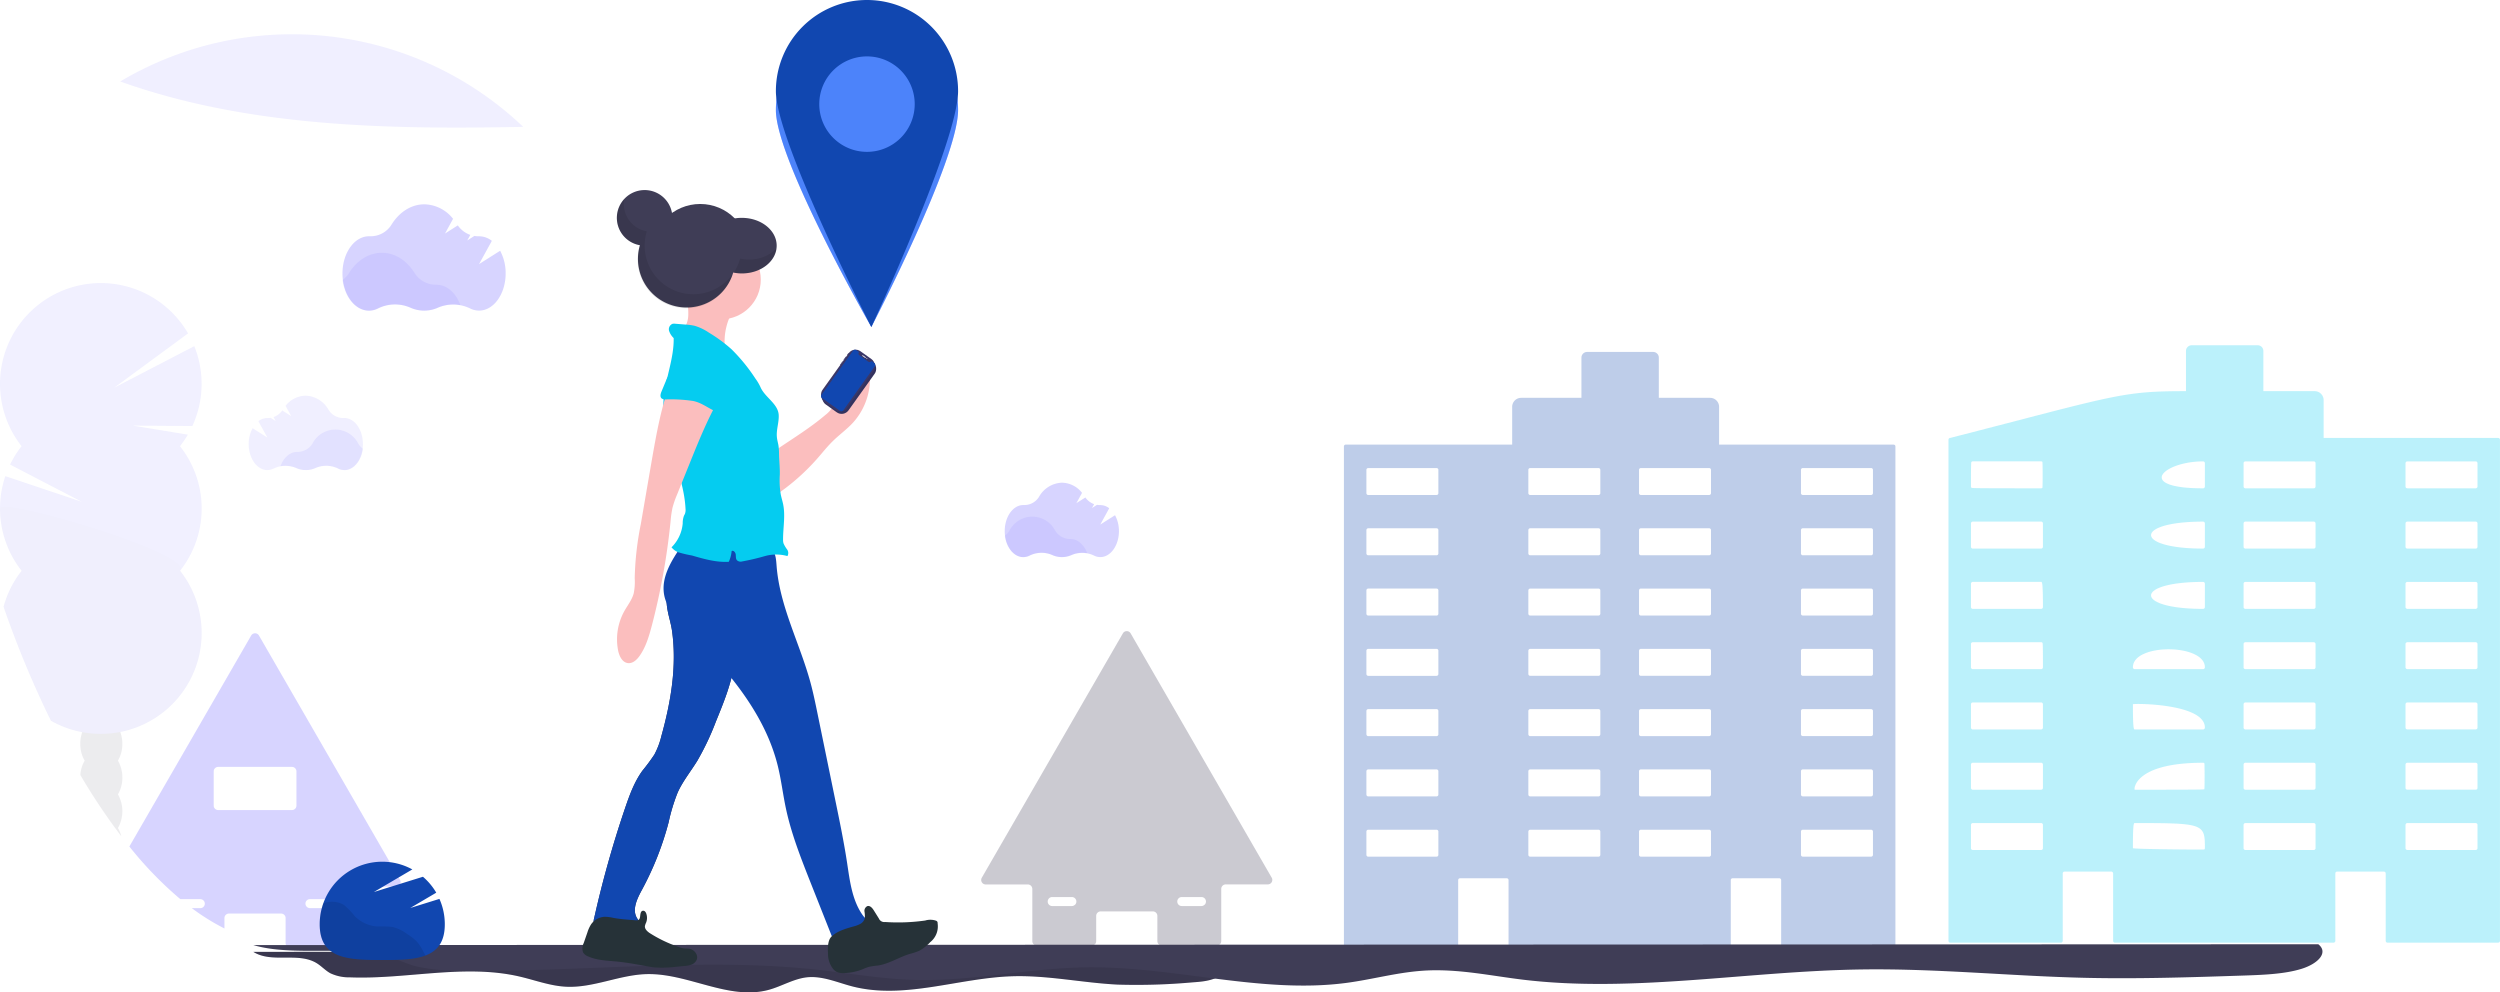 <svg xmlns="http://www.w3.org/2000/svg" width="748.486" height="297.113"><g transform="translate(-12.223)"><g data-name="Group 1275" transform="translate(12.223 84.743)" opacity=".1"><path data-name="Path 4375" d="M36.632 148.053a9.953 9.953 0 01-1.315 5.04 10.316 10.316 0 010 10.079 9.262 9.262 0 01.993 2.443 184.85 184.85 0 01-12.249-18.319 9.771 9.771 0 011.286-4.3 9.953 9.953 0 01-1.315-5.04 10.365 10.365 0 01.594-3.505 8.709 8.709 0 01.721-1.535 5.477 5.477 0 019.97 0 9.069 9.069 0 01.7 1.486 10.434 10.434 0 01.611 3.554 9.953 9.953 0 01-1.315 5.04 9.954 9.954 0 011.319 5.057z" fill="#3f3d56"/><ellipse data-name="Ellipse 5207" cx="6.298" cy="8.248" rx="6.298" ry="8.248" transform="translate(24.032 119.651)" fill="#3f3d56"/><ellipse data-name="Ellipse 5208" cx="6.298" cy="8.248" rx="6.298" ry="8.248" transform="translate(24.032 109.572)" fill="#3f3d56"/><path data-name="Path 4376" d="M60.372 67.479a30.035 30.035 0 01-6.46 18.657A30.177 30.177 0 0136 134.404c-.725.147-1.461.261-2.206.35a30.483 30.483 0 01-6.92.037q-1.148-.122-2.267-.338a29.84 29.84 0 01-9.363-3.424 300.647 300.647 0 01-14.171-34.11 30.039 30.039 0 015.41-10.768 30.2 30.2 0 01-4.885-28.337l22.911 7.69L3.023 54.342a30.3 30.3 0 013.44-5.5 30.177 30.177 0 1149.84-33.768l-22.15 16.283L58.171 18.9a30.214 30.214 0 01-.578 23.908l-17.912-.134 16.552 2.717a30.3 30.3 0 01-2.349 3.452 30.043 30.043 0 016.488 18.636z" fill="#6c63ff"/><path data-name="Path 4377" d="M60.372 104.808a30.184 30.184 0 01-24.347 29.61c-.73.147-1.466.262-2.211.351a30.488 30.488 0 01-6.92.037q-1.148-.122-2.267-.338a29.839 29.839 0 01-9.363-3.424A300.637 300.637 0 011.073 96.918a30.039 30.039 0 015.41-10.768 30.055 30.055 0 01-6.46-18.673c0-3.387 57.936 13.523 53.89 18.657a30.035 30.035 0 016.459 18.674z" opacity=".1"/></g><path data-name="Path 4362" d="M168.863 37.981A100.4 100.4 0 0048.227 24.396c38.665 13.841 81.328 14.35 120.636 13.585z" fill="#6c63ff" opacity=".1"/><path data-name="Path 4363" d="M392.959 262.765l-42.223-73.133a1.343 1.343 0 00-2.333 0l-42.223 73.133a1.343 1.343 0 001.164 2.035h12.6a1.352 1.352 0 011.348 1.348v15.608a1.348 1.348 0 001.343 1.348h16.434a1.348 1.348 0 001.347-1.348v-7.543a1.343 1.343 0 011.343-1.343h15.624a1.348 1.348 0 011.348 1.343v7.543a1.347 1.347 0 001.347 1.348h16.43a1.347 1.347 0 001.347-1.348v-15.624a1.347 1.347 0 011.348-1.347h12.6a1.348 1.348 0 001.164-2.019zm-58.881 8.093a1.343 1.343 0 01-.953.407h-5.915a1.348 1.348 0 010-2.695h5.927a1.347 1.347 0 01.953 2.3zm38.787 0a1.343 1.343 0 01-.953.407h-5.911a1.348 1.348 0 010-2.695h5.935a1.347 1.347 0 01.953 2.3z" fill="#3f3d56" opacity=".27"/><path data-name="Path 4364" d="M131.98 263.409l-42.223-73.133a1.347 1.347 0 00-2.333 0l-36.47 63.168a111.407 111.407 0 0015.262 15.758h5.943a1.348 1.348 0 110 2.695h-2.508a65.252 65.252 0 009.77 6.078v-3.114a1.347 1.347 0 011.347-1.347h15.624a1.347 1.347 0 011.343 1.347v7.539a1.311 1.311 0 00.126.566 1.348 1.348 0 001.221.782h16.434a1.319 1.319 0 001.071-.542 1.294 1.294 0 00.273-.814v-15.616a1.347 1.347 0 011.347-1.347h12.6a1.347 1.347 0 001.176-2.023zm-27.906 6.188a1.344 1.344 0 01.953-.407h5.927a1.348 1.348 0 010 2.695h-5.931a1.347 1.347 0 01-.953-2.3zm-26.522-27.063a1.347 1.347 0 01-1.347-1.347v-10.235a1.347 1.347 0 011.347-1.347h22.084a1.347 1.347 0 011.343 1.347v10.234a1.347 1.347 0 01-1.343 1.347z" fill="#6c63ff" opacity=".27"/><path data-name="Path 4365" d="M579.159 133.109h-52.25v-11.3a2.7 2.7 0 00-2.7-2.7h-15.346v-12.038a1.7 1.7 0 00-1.7-1.7h-19.766a1.7 1.7 0 00-1.7 1.7v12.038h-18.039a2.7 2.7 0 00-2.7 2.7v11.3h-49.827a.55.55 0 00-.546.55v150.022a.55.55 0 00.545.55h33.112a.55.55 0 00.55-.55v-20.184a.554.554 0 01.55-.55h13.984a.554.554 0 01.55.55v20.183a.55.55 0 00.545.55h65.439a.554.554 0 00.549-.55v-20.183a.55.55 0 01.545-.55h13.988a.55.55 0 01.549.55v20.183a.554.554 0 00.55.55h33.112a.554.554 0 00.549-.55V133.661a.554.554 0 00-.549-.55zM442.866 255.938a.545.545 0 01-.546.545h-20.451a.545.545 0 01-.55-.545v-6.973a.549.549 0 01.55-.55h20.452a.55.55 0 01.545.55zm0-18.05a.545.545 0 01-.546.55h-20.451a.546.546 0 01-.55-.55v-6.979a.545.545 0 01.55-.55h20.452a.546.546 0 01.546.55zm0-18.046a.55.55 0 01-.546.55h-20.451a.55.55 0 01-.55-.55v-6.986a.549.549 0 01.55-.55h20.452a.55.55 0 01.545.55zm0-18.05a.546.546 0 01-.546.55h-20.451a.546.546 0 01-.55-.55v-6.969a.545.545 0 01.55-.55h20.452a.546.546 0 01.546.55zm0-18.046a.55.55 0 01-.546.55h-20.451a.55.55 0 01-.55-.55v-6.986a.545.545 0 01.55-.546h20.452a.545.545 0 01.546.546zm0-18.046a.545.545 0 01-.546.545h-20.451a.545.545 0 01-.55-.545v-6.991a.549.549 0 01.55-.55h20.452a.55.55 0 01.545.55zm0-18.05a.545.545 0 01-.546.55h-20.451a.546.546 0 01-.55-.55v-6.969a.546.546 0 01.55-.55h20.452a.546.546 0 01.546.55zm48.488 108.285a.545.545 0 01-.55.545h-20.451a.55.55 0 01-.55-.545v-6.969a.554.554 0 01.55-.55h20.452a.55.55 0 01.549.55zm0-18.05a.546.546 0 01-.55.55h-20.451a.55.55 0 01-.55-.55v-6.976a.55.55 0 01.55-.55h20.452a.545.545 0 01.549.55zm0-18.046a.55.55 0 01-.55.55h-20.451a.554.554 0 01-.55-.55v-6.982a.554.554 0 01.55-.55h20.452a.549.549 0 01.549.55zm0-18.05a.546.546 0 01-.55.55h-20.451a.55.55 0 01-.55-.55v-6.965a.55.55 0 01.55-.55h20.452a.545.545 0 01.549.55zm0-18.046a.55.55 0 01-.55.55h-20.451a.554.554 0 01-.55-.55v-6.981a.55.55 0 01.55-.546h20.452a.545.545 0 01.549.546zm0-18.046a.546.546 0 01-.55.546h-20.451a.55.55 0 01-.55-.546v-6.988a.554.554 0 01.55-.55h20.452a.549.549 0 01.549.55zm0-18.05a.546.546 0 01-.55.55h-20.451a.55.55 0 01-.55-.55v-6.965a.55.55 0 01.55-.55h20.452a.546.546 0 01.549.55zm33.133 108.285a.546.546 0 01-.55.546h-20.452a.55.55 0 01-.55-.546v-6.965a.554.554 0 01.549-.55h20.452a.55.55 0 01.549.55zm0-18.05a.546.546 0 01-.55.55h-20.452a.549.549 0 01-.549-.55v-6.973a.549.549 0 01.549-.55h20.452a.545.545 0 01.549.55zm0-18.046a.55.55 0 01-.55.55h-20.452a.554.554 0 01-.549-.55v-6.977a.554.554 0 01.549-.55h20.452a.55.55 0 01.549.55zm0-18.05a.546.546 0 01-.55.55h-20.452a.549.549 0 01-.549-.55v-6.961a.549.549 0 01.549-.55h20.452a.545.545 0 01.549.55zm0-18.046a.55.55 0 01-.55.55h-20.452a.554.554 0 01-.549-.55v-6.977a.549.549 0 01.549-.546h20.452a.545.545 0 01.549.546zm0-18.046a.546.546 0 01-.55.545h-20.452a.55.55 0 01-.55-.546v-6.984a.554.554 0 01.549-.55h20.452a.55.55 0 01.549.55zm0-18.05a.546.546 0 01-.55.55h-20.452a.55.55 0 01-.549-.55v-6.961a.55.55 0 01.549-.55h20.452a.546.546 0 01.549.55zm48.488 108.285a.55.55 0 01-.549.545h-20.453a.546.546 0 01-.55-.545v-6.961a.55.55 0 01.55-.55h20.453a.554.554 0 01.55.55zm0-18.05a.55.55 0 01-.549.55h-20.453a.546.546 0 01-.55-.55v-6.97a.546.546 0 01.55-.55h20.453a.55.55 0 01.55.55zm0-18.046a.554.554 0 01-.549.55h-20.453a.55.55 0 01-.55-.55v-6.973a.55.55 0 01.55-.55h20.453a.554.554 0 01.55.55zm0-18.05a.55.55 0 01-.549.55h-20.453a.546.546 0 01-.55-.55v-6.957a.546.546 0 01.55-.55h20.453a.55.55 0 01.55.55zm0-18.046a.554.554 0 01-.549.55h-20.453a.55.55 0 01-.55-.55v-6.973a.546.546 0 01.55-.546h20.453a.55.55 0 01.55.546zm0-18.046a.55.55 0 01-.546.558h-20.456a.545.545 0 01-.55-.545v-6.995a.55.55 0 01.55-.55h20.453a.554.554 0 01.55.55zm0-18.05a.55.55 0 01-.549.55h-20.453a.545.545 0 01-.55-.55v-6.957a.546.546 0 01.55-.55h20.453a.55.55 0 01.55.55z" fill="#1147b0" opacity=".27"/><path data-name="Path 4366" d="M150.076 91.374a11.761 11.761 0 00-6.827.741 10.059 10.059 0 01-8.235-.02 11.488 11.488 0 00-9.64.191 6 6 0 01-2.776.692c-3.908 0-7.161-3.936-7.836-9.131a7.494 7.494 0 001.954-2.1c2.292-3.692 5.842-6.066 9.827-6.066s7.49 2.345 9.77 6a7.535 7.535 0 006.493 3.566h.1c3.144-.008 5.839 2.488 7.17 6.127z" fill="#6c63ff" opacity=".1"/><path data-name="Path 4367" d="M161.963 75.071l-6.318 4.006 3.835-6.973a6.245 6.245 0 00-3.823-1.364h-.1a7.4 7.4 0 01-1.311-.1L152.113 72l.92-1.669a7.613 7.613 0 01-3.745-2.85l-3.835 2.443 2.414-4.413a11.218 11.218 0 00-8.585-4.34c-3.985 0-7.535 2.369-9.827 6.062a7.348 7.348 0 01-6.513 3.5h-.216c-4.4 0-7.967 4.987-7.967 11.142s3.566 11.142 7.967 11.142a5.948 5.948 0 002.776-.7 11.488 11.488 0 019.64-.187 10.059 10.059 0 008.2 0 11.484 11.484 0 019.558.183 5.963 5.963 0 002.744.68c4.4 0 7.967-4.991 7.967-11.142a14.151 14.151 0 00-1.648-6.78z" fill="#6c63ff" opacity=".27"/><path data-name="Path 4368" d="M337.742 165.655a8.268 8.268 0 00-4.779.517 7.03 7.03 0 01-5.74 0 8.044 8.044 0 00-6.75.134 4.184 4.184 0 01-1.942.484c-2.736 0-5.011-2.756-5.483-6.391a5.321 5.321 0 001.368-1.474 7.69 7.69 0 0113.727-.049 5.268 5.268 0 004.543 2.5h.073c2.158-.012 4.043 1.735 4.983 4.279z" fill="#6c63ff" opacity=".1"/><path data-name="Path 4369" d="M346.055 154.257l-4.421 2.8 2.683-4.885a4.372 4.372 0 00-2.675-.953h-.069a5.247 5.247 0 01-.916-.069l-1.5.949.643-1.164a5.369 5.369 0 01-2.622-1.991l-2.691 1.693 1.693-3.082a7.816 7.816 0 00-6.009-3.041 8.221 8.221 0 00-6.88 4.246 5.138 5.138 0 01-4.547 2.443h-.134c-3.078 0-5.577 3.489-5.577 7.8s2.5 7.8 5.577 7.8a4.184 4.184 0 001.942-.484 8.028 8.028 0 016.75-.13 7.071 7.071 0 005.74 0 8.04 8.04 0 016.688.13 4.213 4.213 0 001.921.472c3.082 0 5.577-3.489 5.577-7.8a9.914 9.914 0 00-1.173-4.734z" fill="#6c63ff" opacity=".27"/><path data-name="Path 4370" d="M96.185 139.602a8.272 8.272 0 014.779.517 7.018 7.018 0 005.736 0 8.044 8.044 0 016.75.134 4.2 4.2 0 001.942.484c2.736 0 5.015-2.756 5.488-6.391a5.265 5.265 0 01-1.368-1.474 7.69 7.69 0 00-13.735-.065 5.292 5.292 0 01-4.551 2.5h-.069c-2.167.004-4.056 1.751-4.972 4.295z" fill="#6c63ff" opacity=".1"/><path data-name="Path 4371" d="M87.848 128.204l4.421 2.793-2.687-4.885a4.38 4.38 0 012.675-.953h.073a5.3 5.3 0 00.916-.069l1.5.948-.643-1.164a5.377 5.377 0 002.626-1.991l2.683 1.7-1.7-3.082a7.855 7.855 0 016.013-3.041 8.221 8.221 0 016.88 4.246 5.134 5.134 0 004.547 2.443h.147c3.082 0 5.577 3.489 5.577 7.8s-2.5 7.8-5.577 7.8a4.209 4.209 0 01-1.942-.484 8.028 8.028 0 00-6.75-.13 7.063 7.063 0 01-5.736 0 8.048 8.048 0 00-6.693.13 4.2 4.2 0 01-1.921.472c-3.078 0-5.577-3.489-5.577-7.8a9.912 9.912 0 011.168-4.733z" fill="#6c63ff" opacity=".1"/><path data-name="Path 4372" d="M88.068 284.984c5.512 3.5 13.454-.041 19 3.407 1.433.887 2.589 2.194 4.071 3a13.154 13.154 0 005.895 1.221c16.943.655 34.171-4.071 50.69-.252 4.62 1.067 9.139 2.8 13.873 3.053 8.178.444 16.015-3.546 24.2-3.766 12.416-.334 24.616 7.975 36.6 4.7 3.941-1.079 7.556-3.379 11.622-3.766 4.531-.407 8.887 1.567 13.291 2.719 15.62 4.071 31.887-2.524 48.036-3.016 10.531-.322 20.961 1.974 31.484 2.5a188.028 188.028 0 0022.455-.672c2.85-.2 5.834-.444 8.219-2.007s3.851-4.922 2.377-7.364z" fill="#3f3d56"/><path data-name="Path 4373" d="M88.068 284.984c5.512 3.5 13.454-.041 19 3.407 1.433.887 2.589 2.194 4.071 3a13.154 13.154 0 005.895 1.221c16.943.655 34.171-4.071 50.69-.252 4.62 1.067 9.139 2.8 13.873 3.053 8.178.444 16.015-3.546 24.2-3.766 12.416-.334 24.616 7.975 36.6 4.7 3.941-1.079 7.556-3.379 11.622-3.766 4.531-.407 8.887 1.567 13.291 2.719 15.62 4.071 31.887-2.524 48.036-3.016 10.531-.322 20.961 1.974 31.484 2.5a188.028 188.028 0 0022.455-.672c2.85-.2 5.834-.444 8.219-2.007s3.851-4.922 2.377-7.364z" opacity=".1"/><path data-name="Path 4374" d="M88.068 282.949c11.678 3.5 28.5-.041 40.259 3.407 3.036.887 5.485 2.194 8.625 3a55.63 55.63 0 0012.488 1.221c35.9.655 72.394-4.071 107.393-.252 9.789 1.067 19.362 2.8 29.392 3.053 17.327.444 33.929-3.546 51.273-3.766 26.3-.334 52.153 7.975 77.534 4.7 8.349-1.079 16.007-3.379 24.623-3.766 9.6-.407 18.827 1.567 28.159 2.719 33.092 4.071 67.556-2.524 101.769-3.017 22.312-.322 44.408 1.974 66.7 2.5 15.852.375 31.738-.151 47.573-.672 6.037-.2 12.359-.444 17.413-2.007s8.159-4.922 5.037-7.364z" fill="#3f3d56"/><path data-name="Path 4382" d="M135.042 271.848l7.792-4.584a18.781 18.781 0 00-3.985-4.767l-14.7 4.572 11.521-6.77a18.726 18.726 0 00-27.728 16.426c0 10.34 8.382 10.7 18.726 10.7s18.726-.358 18.726-10.7a18.641 18.641 0 00-1.608-7.6z" fill="#1147b0"/><path data-name="Path 4383" d="M137.02 281.899a14.551 14.551 0 00-2.76-2.166 12.851 12.851 0 00-4.547-2.219 34.094 34.094 0 00-4.478-.13 10.446 10.446 0 01-6.843-3.135 21.382 21.382 0 00-3.179-3.293 6.994 6.994 0 00-4.767-.875 11.853 11.853 0 00-1.409.289 18.665 18.665 0 00-1.107 6.355c0 10.34 8.382 10.7 18.726 10.7 5.019 0 9.575-.085 12.937-1.352l-.562-1.05a14.818 14.818 0 00-2.011-3.122z" opacity=".1"/><circle data-name="Ellipse 5209" cx="14.553" cy="14.553" r="14.553" transform="translate(207.308 61.071)" fill="#3f3d56"/><path data-name="Path 4384" d="M213.418 188.835c1.5 10.539-.33 21.286-3.183 31.541a23.422 23.422 0 01-2.1 5.549 59.173 59.173 0 01-3.558 4.8c-2.443 3.362-3.875 7.328-5.215 11.252a317.38 317.38 0 00-9.29 33.1 2.267 2.267 0 000 1.412c.354.814 1.429.92 2.312.916l11.423-.061c.407-.782-.346-1.628-.814-2.378-1.628-2.532-.065-5.821 1.372-8.471a91.083 91.083 0 008.052-20.354 55.183 55.183 0 012.687-8.846c1.535-3.411 3.941-6.346 5.895-9.538a79.885 79.885 0 005.573-11.777c2.3-5.61 4.612-11.289 5.516-17.281.851-5.626.431-11.358-.122-17.02a1.075 1.075 0 00-1.246-1.221l-15.327-.79c-3.159-.163-3.908-.855-3.428 2.247.327 2.32 1.119 4.575 1.453 6.92z" fill="#3f3d56"/><path data-name="Path 4385" d="M213.418 188.835c1.5 10.539-.33 21.286-3.183 31.541a23.422 23.422 0 01-2.1 5.549 59.173 59.173 0 01-3.558 4.8c-2.443 3.362-3.875 7.328-5.215 11.252a317.38 317.38 0 00-9.29 33.1 2.267 2.267 0 000 1.412c.354.814 1.429.92 2.312.916l11.423-.061c.407-.782-.346-1.628-.814-2.378-1.628-2.532-.065-5.821 1.372-8.471a91.083 91.083 0 008.052-20.354 55.183 55.183 0 012.687-8.846c1.535-3.411 3.941-6.346 5.895-9.538a79.885 79.885 0 005.573-11.777c2.3-5.61 4.612-11.289 5.516-17.281.851-5.626.431-11.358-.122-17.02a1.075 1.075 0 00-1.246-1.221l-15.327-.79c-3.159-.163-3.908-.855-3.428 2.247.327 2.32 1.119 4.575 1.453 6.92z" fill="#1147b0"/><path data-name="Path 4386" d="M216.43 163.212c-3.114 4.478-6.379 9.632-5.345 14.993.786 4.071 3.888 7.226 6.815 10.177 11.7 11.748 23.2 24.8 27.185 40.9 1.026 4.16 1.523 8.431 2.406 12.62 1.6 7.613 4.478 14.891 7.328 22.125l7.637 19.276a11.545 11.545 0 0011.032-7.328 4.831 4.831 0 01-2.894-1.86c-3.257-4.506-3.924-10.3-4.759-15.8-.924-6.074-2.158-12.1-3.4-18.119l-5.471-26.64c-.631-3.073-1.262-6.151-2.084-9.18-3.183-11.732-9.216-22.8-10.149-34.928-.138-1.783-.224-3.741-1.433-5.064-1.27-1.4-3.354-1.628-5.239-1.738-7.621-.488-14.2-1.233-21.629.566z" fill="#1147b0"/><path data-name="Path 4387" d="M195.86 274.807a12.156 12.156 0 00-2.532-.326 5.26 5.26 0 00-4.136 2.259 10.281 10.281 0 00-1.111 2.443l-1.1 3.167a3.522 3.522 0 00-.159 2.85 3.02 3.02 0 001.482 1.144c2.67 1.189 5.7 1.254 8.589 1.539 2.825.277 5.626.773 8.414 1.294.961.183 1.917.366 2.89.464a34.442 34.442 0 006.538-.2l2.243-.216a8.078 8.078 0 002.206-.407 2.781 2.781 0 001.628-1.462c.554-1.372-.635-3-2.088-3.281-.59-.114-1.221-.061-1.8-.138a8.5 8.5 0 01-1.97-.59 39.293 39.293 0 01-8.292-4.042c-.7-.493-1.433-1.181-1.356-2.035a4.152 4.152 0 01.362-1.054 3.851 3.851 0 00.033-2.724c-.138-.374-.407-.769-.786-.814-1.075-.13-.944 1.437-1.1 2.035-.216.814-.607.887-1.372.814-2.202-.195-4.401-.305-6.583-.72z" fill="#263238"/><path data-name="Path 4388" d="M260.127 285.745a7.186 7.186 0 001.555 4.376 3.4 3.4 0 001.107.892 4.445 4.445 0 002.035.322 16.3 16.3 0 005.654-1.144 16.149 16.149 0 011.954-.737 21.932 21.932 0 012.54-.366c3.367-.484 6.322-2.471 9.575-3.476a20.129 20.129 0 002.85-.936 13.059 13.059 0 003.35-2.617 6.012 6.012 0 002.2-5.544 1.055 1.055 0 00-.1-.574.855.855 0 00-.366-.289 5.314 5.314 0 00-3.257-.053 57.874 57.874 0 01-12.025.444 1.746 1.746 0 01-1.848-1.054l-1.527-2.442c-.436-.7-1.128-1.5-1.917-1.262a1.562 1.562 0 00-.863 1.628 8.7 8.7 0 01.1 1.97 2.69 2.69 0 01-1.3 1.693 8.319 8.319 0 01-2.035.782c-2.247.635-4.861 1.356-6.6 3.008-1.277 1.17-1.159 3.796-1.082 5.379z" fill="#263238"/><path data-name="Path 4389" d="M259.337 124.239a9.431 9.431 0 002.223-2.418 9.857 9.857 0 00.948-3.342l.639-4.038c.354-2.227.769-4.584 2.255-6.281s4.445-2.3 5.956-.627a5.224 5.224 0 011.083 2.7 19.679 19.679 0 01-4.812 16.283c-1.828 2-4.071 3.595-6 5.488-1.685 1.628-3.147 3.5-4.7 5.268a64.9 64.9 0 01-12.811 11.195c.057-3.029.444-6.277 0-9.286-.33-2.174-1.221-3.346.883-4.767 4.879-3.32 9.809-6.324 14.336-10.175z" fill="#fbbebe"/><path data-name="Path 4390" d="M218.287 94.448a7.447 7.447 0 01-2.85 5.63q7.608 2.662 15.009 5.87a5.2 5.2 0 01-1.286-3.639 18.371 18.371 0 012.809-9.811 2.381 2.381 0 00.46-1.295c-.057-.961-1.2-1.4-2.133-1.628a52.46 52.46 0 00-9.737-1.413c-1.4-.045-3.069-.489-2.752 1.3a19.654 19.654 0 01.48 4.986z" fill="#fbbebe"/><circle data-name="Ellipse 5210" cx="11.899" cy="11.899" r="11.899" transform="translate(216.198 71.81)" fill="#fbbebe"/><path data-name="Path 4391" d="M239.879 115.848a14.4 14.4 0 00-1.51-2.532 52.671 52.671 0 00-7.14-8.756 44.447 44.447 0 00-6.778-4.979 15.383 15.383 0 00-4.242-2.035 16.6 16.6 0 00-2.723-.37l-3.09-.252a2.528 2.528 0 00-.814.024 1.755 1.755 0 00-1.042 2.1 5.159 5.159 0 001.376 2.166c.138 6.306-2.666 12.526-3.045 18.824-.664 11.012 6.057 21.254 6.595 32.274a3.481 3.481 0 01-.155 1.478c-.09.228-.224.436-.326.659a6.442 6.442 0 00-.362 2.239 11.374 11.374 0 01-3.35 7.173 4.979 4.979 0 001.889 1.441 34.07 34.07 0 004.23 1.01c3.6 1.05 7.287 2.109 11.028 1.885a9.732 9.732 0 00.851-3.2c.529-.33 1.14.375 1.221.993s-.037 1.339.407 1.787a1.676 1.676 0 001.547.309 68.39 68.39 0 006.717-1.575 12.529 12.529 0 016.811-.024 1.822 1.822 0 00-.106-1.995 8.917 8.917 0 01-1.071-1.828 4.106 4.106 0 01-.13-1.2c0-3.481.716-7 .037-10.413-.2-1-.517-1.978-.721-2.984a25.738 25.738 0 01-.293-5.952c.053-1.991-.187-4.144-.228-6.163a19.651 19.651 0 00-.163-2.5c-.138-.867-.407-1.714-.48-2.589-.22-2.223.676-4.429.541-6.66-.226-3.392-4.163-5.232-5.481-8.355z" fill="#05ccf0"/><path data-name="Path 4392" d="M213.023 114.253c-2.882 7.645-4.291 15.754-5.7 23.806l-3.256 18.915a91.517 91.517 0 00-1.816 16.145 17.283 17.283 0 01-.3 4.543c-.521 1.93-1.816 3.538-2.8 5.292a17.415 17.415 0 00-1.873 11.777c.334 1.689 1.246 3.607 2.96 3.8 1.409.155 2.626-.965 3.448-2.121 1.889-2.65 2.825-5.85 3.664-9a203.583 203.583 0 005.646-31.382 30.569 30.569 0 01.566-3.989 28.314 28.314 0 011.376-3.973q1.868-4.633 3.741-9.265c2.878-7.136 5.773-14.3 9.725-20.908-3.908-1.124-7.975-2.442-11.883-3.554a10.731 10.731 0 00-3.498-.086z" fill="#fbbebe"/><path data-name="Path 4393" d="M219.797 120.061a44.721 44.721 0 00-8.357-.476 1.8 1.8 0 01-1.124-.293c-.566-.484-.326-1.392-.041-2.08l1.352-3.257a4.739 4.739 0 011.083-1.8 4.592 4.592 0 012.569-.871 23.274 23.274 0 018.9.346 10.644 10.644 0 016.872 5.325 3.624 3.624 0 01.073 3.562c-1.058 1.518-3.432 3.216-5.2 2.385-2.126-1.005-3.75-2.336-6.127-2.841z" fill="#05ccf0"/><path data-name="Path 4394" d="M234.342 65.227a12.017 12.017 0 00-6.635 1.913 14.553 14.553 0 00-14.289-3.346 8.317 8.317 0 10-9.607 9.624 14.553 14.553 0 1027.934 8.178 13.027 13.027 0 002.609.265c5.74 0 10.4-3.725 10.4-8.317s-4.68-8.317-10.412-8.317z" fill="#3f3d56"/><path data-name="Path 4395" d="M236.415 77.701a12.658 12.658 0 01-2.609-.265 14.482 14.482 0 01-1.906 4.189 13.068 13.068 0 002.443.236c5.365 0 9.77-3.257 10.336-7.425a11.469 11.469 0 01-8.264 3.265z" opacity=".1"/><path data-name="Path 4396" d="M219.781 88.097a14.574 14.574 0 01-13.914-18.84 8.317 8.317 0 01-6.876-8.191 8.176 8.176 0 01.134-1.49 8.317 8.317 0 004.665 13.841 14.553 14.553 0 1027.8 8.622 14.525 14.525 0 01-11.809 6.058z" opacity=".1"/><rect data-name="Rectangle 1517" width=".273" height="2.255" rx=".136" transform="rotate(35.51 -39.114 481.93)" fill="#3a3768"/><rect data-name="Rectangle 1518" width=".155" height=".741" rx=".077" transform="rotate(35.51 -31.808 468.622)" fill="#3a3768"/><rect data-name="Rectangle 1519" width=".171" height="1.29" rx=".085" transform="rotate(35.51 -33.935 467.928)" fill="#3a3768"/><rect data-name="Rectangle 1520" width=".163" height="1.303" rx=".081" transform="rotate(35.51 -36.658 467.068)" fill="#3a3768"/><rect data-name="Rectangle 1521" width="9.151" height="18.6" rx="2.52" transform="rotate(35.51 -29.022 470.954)" fill="#3a3768"/><rect data-name="Rectangle 1522" width="9.151" height="18.6" rx="2.52" transform="rotate(35.51 -29.022 470.954)" opacity=".1"/><rect data-name="Rectangle 1523" width="9.151" height="18.6" rx="2.52" transform="rotate(35.51 -28.025 469.986)" fill="#3a3768"/><path data-name="Path 4397" d="M273.943 108.663l-.851-.611-.073.1a.594.594 0 01-.814.142l-2.719-1.942a.6.6 0 01-.138-.834l.073-.1-.814-.57a.725.725 0 00-1.014.167l-9.4 13.169a.729.729 0 00.167 1.014l5.349 3.814a.725.725 0 001.014-.171l9.4-13.165a.724.724 0 00-.179-1.014z" fill="#1147b0"/><rect data-name="Rectangle 1524" width="1.278" height=".261" rx=".13" transform="rotate(35.51 -30.744 475.47)" fill="#e6e8ec"/><circle data-name="Ellipse 5211" cx=".147" cy=".147" r=".147" transform="translate(271.607 107.21)" fill="#e6e8ec"/><path data-name="Path 4398" d="M271.794 5.671a27.275 27.275 0 00-27.275 27.275c0 15.062 28.577 64.946 28.577 64.946s25.972-49.864 25.972-64.946a27.275 27.275 0 00-27.274-27.275zm0 45.463a5.92 5.92 0 110 .012z" fill="#6c63ff"/><path data-name="Path 4399" d="M271.794 5.671a27.275 27.275 0 00-27.275 27.275c0 15.062 28.577 64.946 28.577 64.946s25.972-49.864 25.972-64.946a27.275 27.275 0 00-27.274-27.275zm0 45.463a5.92 5.92 0 110 .012z" fill="#05ccf0" opacity=".31"/><path data-name="Path 4400" d="M271.794 0a27.275 27.275 0 00-27.275 27.275c0 15.062 28.577 70.629 28.577 70.629s25.972-55.559 25.972-70.625A27.276 27.276 0 00271.79 0zm0 45.463a14.289 14.289 0 1114.289-14.289 14.289 14.289 0 01-14.289 14.289z" fill="#1147b0"/><path data-name="Path 4401" d="M760.159 131.109h-52.25v-11.3a2.7 2.7 0 00-2.7-2.7h-15.346v-12.038a1.7 1.7 0 00-1.7-1.7h-19.766a1.7 1.7 0 00-1.7 1.7v12.038c-19.531 0-20.741 1.21-70.564 14a.55.55 0 00-.546.55v150.022a.55.55 0 00.545.55h33.112a.55.55 0 00.55-.55v-20.184a.554.554 0 01.55-.55h13.982a.554.554 0 01.55.55v20.183a.55.55 0 00.545.55h65.439a.554.554 0 00.549-.55v-20.183a.55.55 0 01.545-.55h13.988a.55.55 0 01.549.55v20.183a.554.554 0 00.55.55h33.112a.554.554 0 00.549-.55V131.661a.554.554 0 00-.549-.55zM623.866 253.938a.545.545 0 01-.546.545h-20.451a.545.545 0 01-.55-.545v-6.973a.549.549 0 01.55-.55h20.452a.55.55 0 01.545.55zm0-18.05a.545.545 0 01-.546.55h-20.451a.546.546 0 01-.55-.55v-6.979a.545.545 0 01.55-.55h20.452a.546.546 0 01.546.55zm0-18.046a.55.55 0 01-.546.55h-20.451a.55.55 0 01-.55-.55v-6.986a.549.549 0 01.55-.55h20.452a.55.55 0 01.545.55zm0-18.05a.546.546 0 01-.546.55h-20.451a.546.546 0 01-.55-.55v-6.969a.545.545 0 01.55-.55h20.452a.545.545 0 01.387.161c.102.103.159.243.158 7.357zm0-18.046a.55.55 0 01-.546.55h-20.451a.55.55 0 01-.55-.55v-6.986a.545.545 0 01.55-.546h20.452c.305 0 .545.244.545 7.531zm0-18.046a.545.545 0 01-.546.545h-20.451a.545.545 0 01-.55-.545v-6.991a.549.549 0 01.55-.55h20.452a.55.55 0 01.545.55zm-.158-17.662a.545.545 0 01-.387.161c-20.6 0-20.738-.056-20.842-.16a.546.546 0 01-.16-.39c0-7.115.056-7.256.16-7.359a.546.546 0 01.39-.16h20.452a.545.545 0 01.387.161c.102.103.102 7.643 0 7.746zm48.646 107.9a.546.546 0 01-.161.387c-.1.1-21.388-.085-21.39-.387 0-7.272.247-7.517.55-7.519 20.755-.004 21.001.242 21.001 7.515zm-.16-17.66c-.1.1-.244.161-20.842.16-.3 0-.3-8.076 20.452-8.076a.545.545 0 01.39.16c.104.098.104 7.648 0 7.751zm.16-18.436a.55.55 0 01-.55.55h-20.451c-.3 0-.547-.247-.55-7.531.002-.308 21.551-.309 21.551 6.976zm0-18.05a.546.546 0 01-.55.55h-20.451a.55.55 0 01-.55-.55c0-7.273 21.552-7.116 21.551-.005zm0-18.046a.55.55 0 01-.55.55c-20.755 0-20.754-8.076 0-8.076a.545.545 0 01.549.546zm0-18.046a.546.546 0 01-.55.546c-20.754 0-20.755-8.074 0-8.076a.549.549 0 01.549.55zm0-18.05a.546.546 0 01-.55.55c-20.582 0-11.851-8.064 0-8.064a.546.546 0 01.549.55zm33.133 108.285a.546.546 0 01-.55.546h-20.452a.55.55 0 01-.55-.546v-6.965a.554.554 0 01.549-.55h20.452a.55.55 0 01.549.55zm0-18.05a.546.546 0 01-.55.55h-20.452a.549.549 0 01-.549-.55v-6.976a.549.549 0 01.549-.55h20.452a.545.545 0 01.549.55zm0-18.046a.55.55 0 01-.55.55h-20.452a.554.554 0 01-.549-.55v-6.977a.554.554 0 01.549-.55h20.452a.55.55 0 01.549.55zm0-18.05a.546.546 0 01-.55.55h-20.452a.549.549 0 01-.549-.55v-6.961a.549.549 0 01.549-.55h20.452a.545.545 0 01.549.55zm0-18.046a.55.55 0 01-.55.55h-20.452a.554.554 0 01-.549-.55v-6.977a.549.549 0 01.549-.546h20.452a.545.545 0 01.549.546zm0-18.046a.546.546 0 01-.55.545h-20.452a.55.55 0 01-.55-.546v-6.987a.554.554 0 01.549-.55h20.452a.55.55 0 01.549.55zm0-18.05a.546.546 0 01-.55.55h-20.452a.55.55 0 01-.549-.55v-6.961a.55.55 0 01.549-.55h20.452a.546.546 0 01.549.55zm48.488 108.285a.55.55 0 01-.549.545h-20.453a.546.546 0 01-.55-.545v-6.961a.55.55 0 01.55-.55h20.453a.554.554 0 01.55.55zm0-18.05a.55.55 0 01-.549.55h-20.453a.546.546 0 01-.55-.55v-6.973a.546.546 0 01.55-.55h20.453a.55.55 0 01.55.55zm0-18.046a.554.554 0 01-.549.55h-20.453a.55.55 0 01-.55-.55v-6.973a.55.55 0 01.55-.55h20.453a.554.554 0 01.55.55zm0-18.05a.55.55 0 01-.549.55h-20.453a.546.546 0 01-.55-.55v-6.957a.546.546 0 01.55-.55h20.453a.55.55 0 01.55.55zm0-18.046a.554.554 0 01-.549.55h-20.453a.55.55 0 01-.55-.55v-6.973a.546.546 0 01.55-.546h20.453a.55.55 0 01.55.546zm0-18.046a.55.55 0 01-.546.558h-20.456a.545.545 0 01-.55-.545v-6.998a.55.55 0 01.55-.55h20.453a.554.554 0 01.55.55zm0-18.05a.55.55 0 01-.549.55h-20.453a.545.545 0 01-.55-.55v-6.957a.546.546 0 01.55-.55h20.453a.55.55 0 01.55.55z" fill="#05ccf0" opacity=".27"/></g></svg>